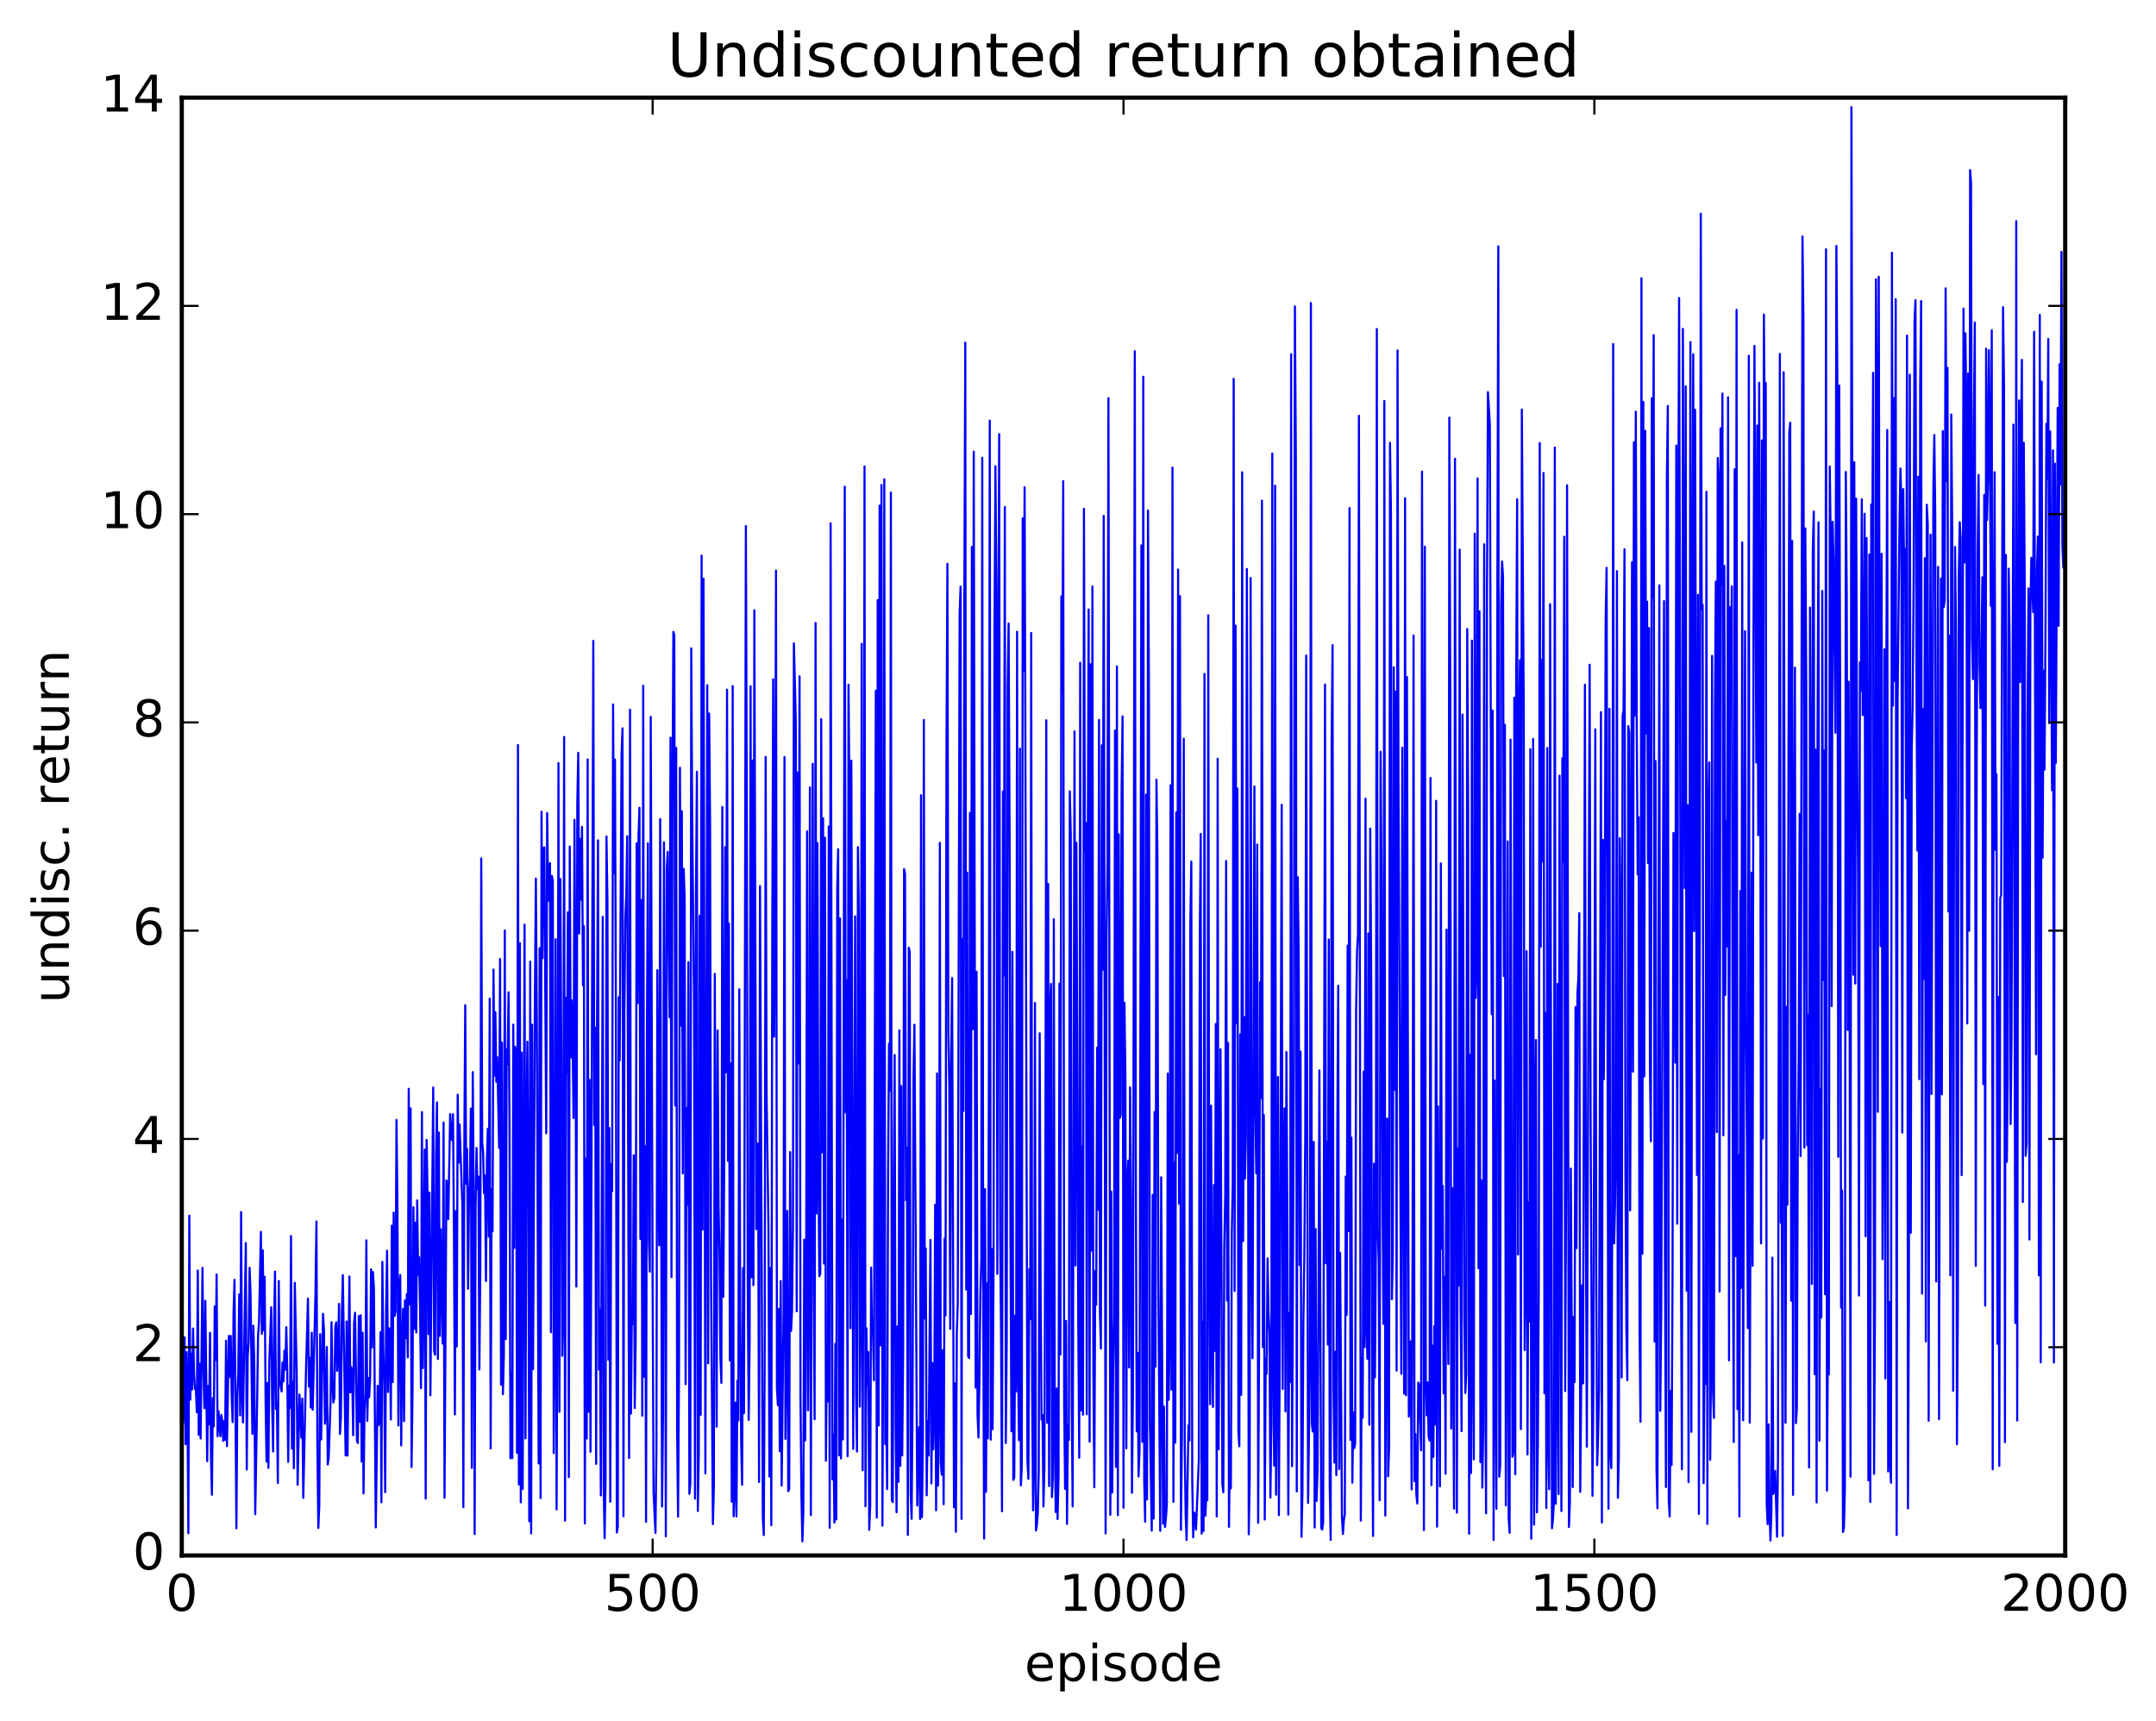 <?xml version="1.0" encoding="utf-8" standalone="no"?>
<!DOCTYPE svg PUBLIC "-//W3C//DTD SVG 1.1//EN"
  "http://www.w3.org/Graphics/SVG/1.1/DTD/svg11.dtd">
<!-- Created with matplotlib (http://matplotlib.org/) -->
<svg height="408pt" version="1.1" viewBox="0 0 511 408" width="511pt" xmlns="http://www.w3.org/2000/svg" xmlns:xlink="http://www.w3.org/1999/xlink">
 <defs>
  <style type="text/css">
*{stroke-linecap:butt;stroke-linejoin:round;stroke-miterlimit:100000;}
  </style>
 </defs>
 <g id="figure_1">
  <g id="patch_1">
   <path d="M 0 408.169 
L 511.954 408.169 
L 511.954 0 
L 0 0 
z
" style="fill:#ffffff;"/>
  </g>
  <g id="axes_1">
   <g id="patch_2">
    <path d="M 43.084 368.742 
L 489.484 368.742 
L 489.484 23.142 
L 43.084 23.142 
z
" style="fill:#ffffff;"/>
   </g>
   <g id="line2d_1">
    <path clip-path="url(#pbed25bbb43)" d="M 43.084 298.475 
L 43.307 337.864 
L 43.53 335.417 
L 43.753 317.052 
L 43.977 342.349 
L 44.2 320.562 
L 44.423 333.426 
L 44.646 363.478 
L 44.869 288.189 
L 45.093 331.803 
L 45.316 320.921 
L 45.539 329.4 
L 45.762 314.925 
L 45.985 325.459 
L 46.209 329.263 
L 46.432 329.419 
L 46.655 334.794 
L 46.878 301.198 
L 47.101 340.12 
L 47.325 323.285 
L 47.548 341.018 
L 47.994 300.561 
L 48.217 324.253 
L 48.441 333.827 
L 48.664 308.383 
L 49.11 346.396 
L 49.333 328.563 
L 49.557 337.651 
L 49.78 315.947 
L 50.003 345.433 
L 50.226 354.353 
L 50.449 331.44 
L 50.673 338.152 
L 50.896 309.708 
L 51.119 322.416 
L 51.342 302.123 
L 51.565 340.469 
L 51.789 334.532 
L 52.235 340.462 
L 52.458 335.42 
L 52.681 336.823 
L 52.905 341.579 
L 53.128 336.893 
L 53.351 341.345 
L 53.574 317.809 
L 53.797 342.825 
L 54.244 316.694 
L 54.467 326.412 
L 54.69 316.695 
L 54.913 330.867 
L 55.137 337.121 
L 55.36 310.912 
L 55.583 303.387 
L 56.029 362.304 
L 56.253 331.034 
L 56.476 325.384 
L 56.699 306.862 
L 56.922 335.514 
L 57.145 287.329 
L 57.369 329.136 
L 57.592 337.21 
L 58.261 294.678 
L 58.485 348.37 
L 58.708 321.421 
L 58.931 318.23 
L 59.154 300.551 
L 59.377 306.641 
L 59.824 339.901 
L 60.047 314.272 
L 60.27 323.481 
L 60.493 358.955 
L 60.94 332.588 
L 61.163 316.642 
L 61.386 313.359 
L 61.833 292.022 
L 62.056 316.207 
L 62.279 296.402 
L 62.502 315.371 
L 62.725 302.664 
L 62.949 332.23 
L 63.172 346.478 
L 63.395 327.802 
L 63.618 347.969 
L 63.841 322.631 
L 64.288 309.898 
L 64.511 333.018 
L 64.734 344.097 
L 64.957 314.53 
L 65.181 301.448 
L 65.404 333.998 
L 65.627 332.539 
L 65.85 351.575 
L 66.073 303.677 
L 66.297 327.388 
L 66.743 329.88 
L 66.966 323.005 
L 67.189 327.462 
L 67.413 320.172 
L 67.636 324.656 
L 67.859 314.613 
L 68.082 325.187 
L 68.305 346.549 
L 68.529 328.453 
L 68.752 333.822 
L 68.975 293.015 
L 69.198 343.441 
L 69.421 327.572 
L 69.645 348.09 
L 69.868 304.11 
L 70.314 324.954 
L 70.537 352.001 
L 70.984 330.615 
L 71.43 340.845 
L 71.653 331.56 
L 71.877 355.1 
L 72.546 323.95 
L 72.993 307.831 
L 73.216 328.715 
L 73.439 321.883 
L 73.662 333.675 
L 73.885 315.936 
L 74.109 334.195 
L 74.778 306.365 
L 75.001 289.556 
L 75.225 342.669 
L 75.448 362.218 
L 75.671 357.006 
L 75.894 316.276 
L 76.117 341.242 
L 76.564 311.455 
L 76.787 315.314 
L 77.01 337.517 
L 77.233 334.912 
L 77.457 319.319 
L 77.68 347.172 
L 77.903 345.669 
L 78.349 332.336 
L 78.573 313.432 
L 78.796 328.255 
L 79.019 332.467 
L 79.242 331.347 
L 79.465 314.56 
L 79.689 313.466 
L 79.912 324.978 
L 80.135 319.123 
L 80.358 309.108 
L 80.581 339.933 
L 80.805 335.688 
L 81.028 311.589 
L 81.251 302.278 
L 81.921 345.039 
L 82.144 313.272 
L 82.367 345.062 
L 82.813 302.602 
L 83.037 330.087 
L 83.26 324.05 
L 83.483 325.666 
L 83.706 340.245 
L 83.929 313.606 
L 84.153 311.208 
L 84.599 341.573 
L 84.822 342.088 
L 85.045 311.978 
L 85.269 337.06 
L 85.492 311.797 
L 85.715 346.458 
L 85.938 315.933 
L 86.161 354.05 
L 86.385 334.518 
L 86.608 330.329 
L 86.831 294.029 
L 87.054 336.845 
L 87.277 326.655 
L 87.501 331.214 
L 87.724 326.627 
L 87.947 300.917 
L 88.17 319.421 
L 88.393 301.551 
L 88.617 305.217 
L 89.063 362.09 
L 89.509 328.51 
L 89.733 337.84 
L 89.956 336.701 
L 90.179 315.806 
L 90.402 356.143 
L 90.625 299.134 
L 90.849 319.73 
L 91.072 328.294 
L 91.295 353.721 
L 91.518 310.259 
L 91.741 296.489 
L 91.965 329.978 
L 92.188 314.854 
L 92.411 315.883 
L 92.634 336.515 
L 92.857 290.576 
L 93.081 327.619 
L 93.304 287.466 
L 93.527 311.95 
L 93.75 310.892 
L 93.973 265.491 
L 94.197 285.711 
L 94.42 337.921 
L 94.643 305.497 
L 94.866 302.262 
L 95.089 342.646 
L 95.313 319.21 
L 95.536 310.295 
L 95.759 336.905 
L 95.982 308.294 
L 96.205 317.203 
L 96.429 306.754 
L 96.652 321.778 
L 96.875 258.118 
L 97.098 309.277 
L 97.321 262.754 
L 97.545 347.775 
L 97.768 330.597 
L 97.991 286.186 
L 98.214 315.035 
L 98.437 289.857 
L 98.661 315.885 
L 98.884 284.55 
L 99.107 302.2 
L 99.33 298.014 
L 99.553 309.753 
L 99.777 329.089 
L 100 263.624 
L 100.223 324.34 
L 100.669 272.513 
L 100.893 355.257 
L 101.116 270.215 
L 101.339 283.009 
L 101.562 316.253 
L 101.785 282.721 
L 102.009 330.776 
L 102.678 257.81 
L 102.901 320.26 
L 103.125 321.165 
L 103.348 274.215 
L 103.571 261.342 
L 103.794 322.16 
L 104.017 268.477 
L 104.241 316.692 
L 104.464 291.402 
L 104.91 318.51 
L 105.133 266.106 
L 105.357 355.067 
L 105.803 279.856 
L 106.026 281.113 
L 106.249 289.005 
L 106.696 264.107 
L 106.919 269.895 
L 107.142 270.284 
L 107.365 264.143 
L 107.589 291.723 
L 107.812 335.299 
L 108.035 287.105 
L 108.258 319.205 
L 108.481 259.526 
L 108.705 275.635 
L 108.928 266.56 
L 109.597 285.893 
L 109.821 357.285 
L 110.044 272.687 
L 110.267 238.293 
L 110.49 280.633 
L 110.713 272.389 
L 110.937 305.516 
L 111.16 285.072 
L 111.383 279.305 
L 111.606 262.778 
L 111.829 347.976 
L 112.053 254.152 
L 112.276 285.518 
L 112.499 363.659 
L 112.722 286.215 
L 112.945 272.143 
L 113.169 281.919 
L 113.392 278.919 
L 113.615 324.64 
L 113.838 300.933 
L 114.061 203.49 
L 114.285 270.794 
L 114.508 273.292 
L 114.731 282.832 
L 114.954 278.669 
L 115.177 303.679 
L 115.401 275.227 
L 115.624 267.569 
L 115.847 293.159 
L 116.07 236.744 
L 116.293 343.372 
L 116.517 281.931 
L 116.74 291.877 
L 116.963 229.856 
L 117.186 255.019 
L 117.409 239.952 
L 117.633 256.439 
L 117.856 250.624 
L 118.302 272.13 
L 118.525 227.339 
L 118.749 328.25 
L 118.972 247.169 
L 119.195 330.509 
L 119.418 321.195 
L 119.641 220.576 
L 119.865 317.421 
L 120.088 248.772 
L 120.311 252.249 
L 120.534 235.227 
L 120.757 266.056 
L 120.981 345.687 
L 121.204 325.367 
L 121.427 345.65 
L 121.65 242.891 
L 121.873 295.839 
L 122.097 248.134 
L 122.32 250.421 
L 122.543 344.39 
L 122.766 176.613 
L 122.989 351.903 
L 123.213 223.617 
L 123.436 356.142 
L 123.659 249.525 
L 123.882 352.969 
L 124.329 219.184 
L 124.552 340.984 
L 124.775 269.725 
L 124.998 246.958 
L 125.221 282.213 
L 125.445 360.631 
L 125.668 227.984 
L 125.891 363.506 
L 126.114 242.9 
L 126.337 324.562 
L 126.784 236.22 
L 127.007 208.265 
L 127.23 240.72 
L 127.677 346.934 
L 127.9 224.794 
L 128.123 355.136 
L 128.346 192.416 
L 128.569 227.167 
L 128.793 201.068 
L 129.016 200.882 
L 129.462 268.668 
L 129.685 192.745 
L 129.909 211.465 
L 130.132 213.563 
L 130.355 204.599 
L 130.578 315.825 
L 130.801 207.64 
L 131.025 208.901 
L 131.248 344.496 
L 131.471 314.184 
L 131.694 222.635 
L 131.917 357.83 
L 132.141 298.546 
L 132.364 180.906 
L 132.587 334.663 
L 132.81 208.367 
L 133.033 247.996 
L 133.257 321.392 
L 133.48 311.356 
L 133.703 174.707 
L 133.926 360.479 
L 134.149 236.538 
L 134.373 254.278 
L 134.596 216.278 
L 134.819 350.171 
L 135.042 200.685 
L 135.265 250.715 
L 135.489 237.117 
L 135.712 246.146 
L 135.935 265.028 
L 136.158 194.359 
L 136.381 235.334 
L 136.605 305.006 
L 136.828 190.644 
L 137.051 178.458 
L 137.274 221.293 
L 137.497 198.888 
L 137.721 213.297 
L 137.944 196.032 
L 138.167 233.58 
L 138.39 219.564 
L 138.613 361.147 
L 138.837 274.669 
L 139.06 340.991 
L 139.283 180.015 
L 139.506 334.66 
L 139.729 255.97 
L 139.953 344.153 
L 140.622 151.925 
L 140.845 266.678 
L 141.069 243.623 
L 141.292 347.027 
L 141.515 240.382 
L 141.738 199.209 
L 141.961 324.657 
L 142.185 310.47 
L 142.408 354.51 
L 142.854 217.329 
L 143.077 352.079 
L 143.301 364.651 
L 143.524 350.938 
L 143.747 198.286 
L 143.97 213.698 
L 144.193 322.358 
L 144.417 267.382 
L 144.64 356.007 
L 144.863 275.938 
L 145.086 282.366 
L 145.309 166.992 
L 145.533 207.016 
L 145.756 180.051 
L 145.979 241.451 
L 146.202 363.301 
L 146.425 361.88 
L 146.649 236.392 
L 146.872 251.383 
L 147.318 178.877 
L 147.541 172.658 
L 147.765 359.455 
L 147.988 239.654 
L 148.211 217.903 
L 148.434 212.433 
L 148.657 198.221 
L 149.104 345.637 
L 149.327 168.244 
L 149.55 335.074 
L 149.773 309.781 
L 149.997 313.941 
L 150.22 273.874 
L 150.443 333.791 
L 150.666 317.714 
L 150.889 199.928 
L 151.113 237.826 
L 151.336 198.042 
L 151.559 191.488 
L 151.782 293.68 
L 152.005 213.366 
L 152.229 335.624 
L 152.452 162.559 
L 152.675 326.405 
L 152.898 271.705 
L 153.121 360.776 
L 153.345 241.825 
L 153.568 199.902 
L 153.791 293.943 
L 154.014 301.454 
L 154.237 169.928 
L 154.684 305.922 
L 154.907 353.93 
L 155.353 363.397 
L 155.577 343.899 
L 155.8 230 
L 156.023 275.922 
L 156.246 295.221 
L 156.469 194.158 
L 156.916 357.14 
L 157.139 335.778 
L 157.362 199.696 
L 157.585 258.13 
L 157.809 364.213 
L 158.032 205.939 
L 158.255 201.957 
L 158.701 241.16 
L 158.925 174.871 
L 159.148 302.749 
L 159.371 192.67 
L 159.594 149.801 
L 159.817 150.614 
L 160.041 262.078 
L 160.264 177.27 
L 160.487 339.609 
L 160.71 359.546 
L 160.933 323.864 
L 161.157 182.02 
L 161.38 243.101 
L 161.603 192.299 
L 161.826 278.173 
L 162.049 205.989 
L 162.273 213.264 
L 162.496 328.134 
L 162.719 262.675 
L 162.942 285.61 
L 163.165 228.089 
L 163.389 354.132 
L 163.612 351.83 
L 163.835 153.701 
L 164.058 193.972 
L 164.505 238.288 
L 164.728 355.27 
L 164.951 212.869 
L 165.174 182.958 
L 165.397 358.197 
L 165.621 344.669 
L 165.844 217.073 
L 166.067 335.378 
L 166.29 131.717 
L 166.513 291.49 
L 166.737 137.201 
L 167.183 349.274 
L 167.629 162.429 
L 167.853 323.192 
L 168.076 169.148 
L 168.299 195.017 
L 168.522 302.243 
L 168.969 361.305 
L 169.192 352.579 
L 169.415 230.876 
L 169.861 338.21 
L 170.085 244.287 
L 170.308 285.867 
L 170.531 296.664 
L 170.754 321.987 
L 170.977 327.84 
L 171.201 191.319 
L 171.424 307.447 
L 171.647 276.614 
L 171.87 200.828 
L 172.093 254.18 
L 172.317 163.492 
L 172.54 275.19 
L 172.763 218.922 
L 172.986 322.516 
L 173.209 252.088 
L 173.433 355.993 
L 173.656 162.638 
L 173.879 359.451 
L 174.102 352.974 
L 174.325 332.505 
L 174.549 359.497 
L 174.772 327.289 
L 174.995 336.727 
L 175.218 234.515 
L 175.441 310.526 
L 175.665 342.025 
L 175.888 351.982 
L 176.111 300.627 
L 176.334 335.009 
L 176.781 124.702 
L 177.004 191.705 
L 177.227 304.625 
L 177.45 336.608 
L 177.673 317.921 
L 177.897 162.682 
L 178.12 302.794 
L 178.343 180.314 
L 178.566 304.672 
L 178.789 144.651 
L 179.236 291.396 
L 179.682 271.064 
L 179.905 351.312 
L 180.129 210.056 
L 180.798 359.776 
L 181.021 363.9 
L 181.245 320.41 
L 181.468 179.448 
L 181.691 259.171 
L 182.137 291.134 
L 182.361 350.014 
L 182.584 300.602 
L 182.807 361.568 
L 183.03 223.37 
L 183.253 161.041 
L 183.477 245.747 
L 183.7 212.613 
L 183.923 135.266 
L 184.146 329.086 
L 184.369 333.128 
L 184.593 310.285 
L 184.816 344.032 
L 185.039 303.684 
L 185.262 352.182 
L 185.709 311.353 
L 185.932 179.471 
L 186.155 341.098 
L 186.378 321.777 
L 186.601 287.064 
L 186.825 353.495 
L 187.048 353.024 
L 187.271 273.111 
L 187.494 315.51 
L 187.717 310.797 
L 187.941 290.683 
L 188.164 152.516 
L 188.61 170.74 
L 188.833 310.856 
L 189.057 183.126 
L 189.28 252.092 
L 189.503 160.323 
L 189.726 331.043 
L 189.949 354.646 
L 190.173 365.402 
L 190.396 358.681 
L 190.619 293.871 
L 190.842 341.456 
L 191.065 303.572 
L 191.289 197.082 
L 191.512 334.324 
L 191.735 300.94 
L 191.958 186.663 
L 192.181 359.162 
L 192.628 181.062 
L 192.851 305.266 
L 193.074 336.454 
L 193.297 147.676 
L 193.521 287.664 
L 193.744 199.857 
L 193.967 275.048 
L 194.19 302.546 
L 194.413 301.973 
L 194.637 170.464 
L 194.86 273.161 
L 195.083 193.959 
L 195.306 299.555 
L 195.529 198.584 
L 195.753 346.29 
L 195.976 319.912 
L 196.199 332.221 
L 196.422 195.92 
L 196.645 362.176 
L 196.869 124.066 
L 197.315 350.711 
L 197.538 340.127 
L 197.761 360.939 
L 197.985 318.559 
L 198.208 360.223 
L 198.431 210.798 
L 198.654 201.309 
L 198.877 345.008 
L 199.101 217.732 
L 199.324 345.754 
L 199.547 289.119 
L 199.77 341.221 
L 200.217 115.364 
L 200.44 263.718 
L 200.663 232.393 
L 200.886 345.224 
L 201.109 162.325 
L 201.333 189.086 
L 201.556 314.86 
L 201.779 180.327 
L 202.225 343.469 
L 202.672 217.225 
L 202.895 330.342 
L 203.118 344.112 
L 203.341 200.816 
L 203.565 216.126 
L 203.788 333.46 
L 204.011 309.249 
L 204.234 152.618 
L 204.457 348.536 
L 204.681 280.984 
L 204.904 110.569 
L 205.127 357.075 
L 205.35 314.884 
L 205.573 328.321 
L 205.797 320.515 
L 206.02 362.673 
L 206.243 356.952 
L 206.466 300.489 
L 206.689 315.371 
L 206.913 316.142 
L 207.136 327.211 
L 207.582 163.725 
L 207.805 359.765 
L 208.029 142.26 
L 208.252 337.923 
L 208.475 119.85 
L 208.698 318.912 
L 208.921 114.979 
L 209.145 361.684 
L 209.368 308.996 
L 209.591 113.613 
L 209.814 342.33 
L 210.037 333.797 
L 210.261 353.007 
L 210.484 278.06 
L 210.707 247.446 
L 210.93 258.549 
L 211.153 116.753 
L 211.377 355.664 
L 211.6 356.1 
L 211.823 279.344 
L 212.046 250.093 
L 212.269 338.254 
L 212.493 358.492 
L 212.716 314.433 
L 212.939 351.285 
L 213.162 244.268 
L 213.385 347.512 
L 213.609 257.458 
L 213.832 345.041 
L 214.055 320.287 
L 214.278 206.041 
L 214.501 207.194 
L 214.725 284.514 
L 214.948 272.117 
L 215.171 363.86 
L 215.394 224.649 
L 215.617 225.67 
L 215.841 353.972 
L 216.064 360.058 
L 216.287 332.889 
L 216.51 255.691 
L 216.733 242.916 
L 217.403 356.905 
L 217.626 343.05 
L 217.849 338.318 
L 218.073 360.107 
L 218.296 188.521 
L 218.519 359.664 
L 218.742 340.369 
L 218.965 170.661 
L 219.189 312.538 
L 219.412 295.939 
L 219.635 354.487 
L 219.858 336.937 
L 220.081 345.044 
L 220.528 293.946 
L 220.751 351.676 
L 220.974 323.121 
L 221.197 343.587 
L 221.421 336.248 
L 221.644 285.6 
L 221.867 358.035 
L 222.09 254.473 
L 222.313 352.199 
L 222.537 333.336 
L 222.76 199.802 
L 222.983 346.695 
L 223.206 349.586 
L 223.429 320.091 
L 223.653 356.592 
L 223.876 293.624 
L 224.099 311.859 
L 224.322 179.874 
L 224.545 133.66 
L 224.769 244.841 
L 224.992 257.251 
L 225.215 315.025 
L 225.438 250.718 
L 225.661 231.855 
L 226.108 357.332 
L 226.331 327.964 
L 226.554 363.125 
L 226.777 316.045 
L 227.001 308.997 
L 227.447 145.484 
L 227.67 139.072 
L 227.893 360.081 
L 228.117 222.665 
L 228.34 263.381 
L 228.563 140.696 
L 228.786 81.219 
L 229.009 305.68 
L 229.233 206.88 
L 229.456 321.566 
L 229.679 321.939 
L 229.902 192.671 
L 230.125 311.503 
L 230.349 129.649 
L 230.572 243.962 
L 230.795 107.062 
L 231.241 328.951 
L 231.465 230.348 
L 231.688 335.253 
L 231.911 340.779 
L 232.134 327.204 
L 232.357 306.739 
L 232.581 298.534 
L 232.804 108.526 
L 233.027 306.677 
L 233.25 364.737 
L 233.473 281.89 
L 233.697 353.66 
L 233.92 304.23 
L 234.143 340.978 
L 234.366 258.418 
L 234.589 99.703 
L 234.813 341.298 
L 235.036 296.107 
L 235.259 338.819 
L 235.482 299.978 
L 235.705 149.74 
L 235.929 110.513 
L 236.152 140.449 
L 236.375 301.982 
L 236.598 159.09 
L 236.821 102.909 
L 237.045 293.126 
L 237.268 316.637 
L 237.491 358.275 
L 237.714 187.633 
L 237.937 231.257 
L 238.161 120.167 
L 238.384 342.082 
L 238.607 317.789 
L 238.83 162.87 
L 239.053 147.818 
L 239.277 195.201 
L 239.5 294.525 
L 239.723 339.306 
L 239.946 225.66 
L 240.169 350.826 
L 240.393 350.284 
L 240.616 311.878 
L 240.839 329.894 
L 241.062 149.743 
L 241.285 321.571 
L 241.509 341.436 
L 241.732 177.464 
L 241.955 352.129 
L 242.178 347.723 
L 242.401 122.885 
L 242.625 159.008 
L 242.848 115.488 
L 243.517 346.132 
L 243.741 350.579 
L 243.964 300.863 
L 244.187 312.734 
L 244.41 150.047 
L 244.633 329.612 
L 244.857 358.028 
L 245.08 347.009 
L 245.303 237.761 
L 245.526 362.845 
L 245.749 361.628 
L 245.973 358.676 
L 246.196 348.789 
L 246.419 244.963 
L 246.642 306.275 
L 246.865 336.526 
L 247.089 335.439 
L 247.312 357.146 
L 247.535 347.777 
L 247.758 280.321 
L 247.981 170.734 
L 248.205 337.28 
L 248.428 209.531 
L 248.651 352.285 
L 248.874 238.746 
L 249.097 233.247 
L 249.321 354.901 
L 249.544 350.147 
L 249.767 217.903 
L 249.99 337.873 
L 250.213 358.461 
L 250.437 329.159 
L 250.66 360.113 
L 250.883 350.022 
L 251.106 233.158 
L 251.329 321.136 
L 251.553 141.362 
L 251.776 163.958 
L 251.999 114.051 
L 252.222 332.859 
L 252.445 352.958 
L 252.669 313.129 
L 252.892 361.26 
L 253.115 337.861 
L 253.338 341.344 
L 253.561 187.592 
L 253.785 197.836 
L 254.008 331.572 
L 254.231 357.129 
L 254.677 173.391 
L 254.901 299.977 
L 255.124 199.776 
L 255.57 314.797 
L 255.793 345.573 
L 256.017 157.102 
L 256.24 334.35 
L 256.463 271.748 
L 256.686 335.362 
L 256.909 120.607 
L 257.133 201.874 
L 257.356 195.062 
L 257.579 335.261 
L 257.802 205.837 
L 258.025 144.488 
L 258.249 341.745 
L 258.472 157.486 
L 258.695 296.46 
L 258.918 139.038 
L 259.141 325.248 
L 259.365 352.558 
L 259.588 301.286 
L 259.811 309.303 
L 260.034 248.345 
L 260.257 286.814 
L 260.481 170.672 
L 260.704 311.524 
L 260.927 319.683 
L 261.15 176.689 
L 261.373 229.899 
L 261.597 122.284 
L 262.043 363.508 
L 262.266 222.176 
L 262.489 204.287 
L 262.713 94.382 
L 263.159 359.107 
L 263.382 282.478 
L 263.605 353.827 
L 263.829 325.614 
L 264.052 312.022 
L 264.275 173.171 
L 264.498 347.746 
L 264.721 157.958 
L 264.945 359.171 
L 265.168 197.809 
L 265.391 265.048 
L 265.614 264.291 
L 265.837 187.03 
L 266.061 169.833 
L 266.284 357.427 
L 266.507 237.724 
L 266.73 255.065 
L 266.953 343.353 
L 267.177 280.265 
L 267.4 275.118 
L 267.623 324.195 
L 267.846 257.763 
L 268.069 284.679 
L 268.293 353.895 
L 268.516 330.558 
L 268.962 83.256 
L 269.185 270.189 
L 269.409 339.326 
L 269.632 320.682 
L 269.855 350.011 
L 270.078 343.83 
L 270.525 129.293 
L 270.748 341.79 
L 270.971 89.298 
L 271.194 350.855 
L 271.417 360.735 
L 271.641 188.373 
L 271.864 355.463 
L 272.087 121.022 
L 272.31 162.555 
L 272.533 336.67 
L 272.98 362.857 
L 273.203 283.255 
L 273.426 359.993 
L 273.649 263.591 
L 273.873 323.978 
L 274.096 184.829 
L 274.319 202.915 
L 274.542 304.245 
L 274.989 362.911 
L 275.212 279.096 
L 275.658 361.196 
L 275.881 333.459 
L 276.105 361.987 
L 276.328 360.026 
L 276.551 356.85 
L 276.774 254.476 
L 276.997 331.842 
L 277.221 317.35 
L 277.444 186.159 
L 277.667 329.45 
L 277.89 110.845 
L 278.113 356.038 
L 278.337 275.548 
L 278.56 342.016 
L 278.783 192.592 
L 279.006 273.321 
L 279.229 135.029 
L 279.453 285.336 
L 279.676 141.324 
L 279.899 362.67 
L 280.122 341.009 
L 280.345 293.146 
L 280.569 175.121 
L 280.792 342.265 
L 281.015 358.921 
L 281.238 365.06 
L 281.685 337.862 
L 281.908 341.498 
L 282.131 218.484 
L 282.354 204.235 
L 282.577 351.008 
L 282.801 364.434 
L 283.024 358.567 
L 283.247 359.088 
L 283.47 362.589 
L 284.14 346.094 
L 284.363 221.929 
L 284.586 197.687 
L 284.809 363.568 
L 285.033 313.379 
L 285.256 362.933 
L 285.479 159.759 
L 285.702 359.312 
L 285.925 353.601 
L 286.149 355.648 
L 286.372 145.866 
L 286.595 292.931 
L 286.818 332.876 
L 287.041 262.107 
L 287.265 318.803 
L 287.488 333.53 
L 287.711 280.933 
L 287.934 320.228 
L 288.157 242.752 
L 288.381 359.473 
L 288.604 179.866 
L 288.827 343.575 
L 289.273 248.739 
L 289.72 351.811 
L 289.943 353.776 
L 290.166 295.543 
L 290.389 283.567 
L 290.613 204.103 
L 290.836 308.331 
L 291.059 247.219 
L 291.282 361.954 
L 291.505 341.757 
L 291.729 352.843 
L 291.952 292.835 
L 292.175 280.394 
L 292.398 89.801 
L 292.621 306.041 
L 292.845 148.3 
L 293.068 242.596 
L 293.291 186.932 
L 293.514 339.404 
L 293.737 342.853 
L 293.961 245.212 
L 294.184 330.675 
L 294.407 111.956 
L 294.63 294.189 
L 294.853 241.081 
L 295.077 279.386 
L 295.3 269.153 
L 295.523 134.873 
L 295.746 217.511 
L 295.969 363.713 
L 296.193 350.431 
L 296.416 137.039 
L 296.639 293.457 
L 296.862 321.981 
L 297.309 186.438 
L 297.532 262.535 
L 297.755 278.127 
L 297.978 200.203 
L 298.201 361.013 
L 298.425 316.916 
L 298.648 232.832 
L 298.871 260.311 
L 299.094 118.666 
L 299.317 319.32 
L 299.541 264.298 
L 299.764 360.218 
L 299.987 321.998 
L 300.21 325.653 
L 300.433 298.32 
L 300.657 311.04 
L 300.88 315.875 
L 301.103 355.01 
L 301.326 337.499 
L 301.549 107.499 
L 301.773 322.701 
L 301.996 347.434 
L 302.219 115.139 
L 302.442 354.341 
L 302.665 329.149 
L 302.889 255.323 
L 303.112 359.178 
L 303.335 316.155 
L 303.781 190.762 
L 304.005 329.273 
L 304.228 282.392 
L 304.451 262.768 
L 304.674 334.582 
L 304.897 249.39 
L 305.121 289.076 
L 305.344 359.057 
L 305.567 311.242 
L 305.79 327.648 
L 306.013 83.95 
L 306.237 347.587 
L 306.683 251.023 
L 306.906 72.623 
L 307.129 107.608 
L 307.353 353.563 
L 307.576 207.967 
L 307.799 225.845 
L 308.022 299.896 
L 308.245 249.3 
L 308.469 364.324 
L 308.692 353.785 
L 308.915 313.719 
L 309.138 298.353 
L 309.361 268.686 
L 309.585 155.401 
L 310.031 356.27 
L 310.477 322.186 
L 310.701 71.821 
L 310.924 337.438 
L 311.147 339.372 
L 311.37 270.703 
L 311.593 362.12 
L 311.817 291.366 
L 312.04 355.801 
L 312.263 349.187 
L 312.486 312.804 
L 312.709 253.751 
L 313.156 362.25 
L 313.379 362.599 
L 313.602 360.988 
L 314.049 162.264 
L 314.272 299.472 
L 314.495 270.674 
L 314.718 318.733 
L 314.941 222.731 
L 315.165 352.239 
L 315.388 365.051 
L 315.611 176.528 
L 315.834 152.933 
L 316.057 328.861 
L 316.281 346.717 
L 316.504 320.434 
L 316.727 349.681 
L 316.95 269.517 
L 317.173 233.668 
L 317.397 348.248 
L 317.62 297.03 
L 318.066 359.625 
L 318.289 363.648 
L 318.513 360.364 
L 318.736 358.902 
L 318.959 278.914 
L 319.182 311.701 
L 319.405 224.164 
L 319.629 291.841 
L 319.852 120.427 
L 320.075 341.339 
L 320.298 269.691 
L 320.521 351.492 
L 320.745 334.813 
L 320.968 343.316 
L 321.191 342.252 
L 321.414 239.539 
L 321.637 225.596 
L 321.861 221.346 
L 322.084 98.568 
L 322.53 360.487 
L 322.753 321.999 
L 322.977 336.076 
L 323.2 254.033 
L 323.423 319.37 
L 323.646 189.329 
L 323.869 313.443 
L 324.093 322.105 
L 324.316 221.286 
L 324.539 337.734 
L 324.762 196.429 
L 324.985 228.954 
L 325.209 330.652 
L 325.432 364.128 
L 325.655 275.862 
L 325.878 326.508 
L 326.101 295.96 
L 326.325 77.996 
L 326.548 290.996 
L 326.771 299.093 
L 326.994 355.65 
L 327.217 178.215 
L 327.441 207.191 
L 327.664 280.828 
L 327.887 313.839 
L 328.11 95.053 
L 328.333 359.275 
L 328.78 265.162 
L 329.003 349.967 
L 329.226 343.178 
L 329.449 104.976 
L 329.673 121.206 
L 329.896 308.009 
L 330.119 297.141 
L 330.342 158.195 
L 330.565 258.373 
L 330.789 163.953 
L 331.012 324.923 
L 331.235 83.081 
L 331.458 185.094 
L 332.128 325.693 
L 332.351 177.243 
L 332.797 330.373 
L 333.021 118.1 
L 333.244 330.768 
L 333.467 160.507 
L 333.913 335.83 
L 334.137 332.324 
L 334.36 317.955 
L 334.583 353.073 
L 334.806 292.652 
L 335.029 150.646 
L 335.253 351.152 
L 335.476 339.951 
L 335.699 354.33 
L 335.922 356.424 
L 336.145 327.749 
L 336.369 328.169 
L 336.815 343.811 
L 337.038 111.804 
L 337.261 212.085 
L 337.485 362.726 
L 337.708 129.593 
L 337.931 326.55 
L 338.154 335.513 
L 338.377 327.73 
L 338.601 340.537 
L 338.824 341.499 
L 339.047 184.44 
L 339.27 352.071 
L 339.493 318.997 
L 339.717 345.363 
L 339.94 314.336 
L 340.163 337.695 
L 340.386 189.852 
L 340.609 361.907 
L 340.833 262.3 
L 341.279 352.357 
L 341.502 204.677 
L 341.725 296.025 
L 341.949 281.108 
L 342.172 330.322 
L 342.395 302.737 
L 342.618 349.389 
L 342.841 220.388 
L 343.065 303.197 
L 343.288 323.348 
L 343.511 98.992 
L 343.734 164.305 
L 343.957 338.636 
L 344.181 281.617 
L 344.627 357.636 
L 344.85 108.747 
L 345.297 358.593 
L 345.52 272.211 
L 345.743 304.753 
L 345.966 130.291 
L 346.189 309.965 
L 346.413 339.273 
L 346.636 169.398 
L 347.082 312.605 
L 347.305 330.231 
L 347.529 325.605 
L 347.752 149.109 
L 347.975 192.118 
L 348.198 363.585 
L 348.421 250.012 
L 348.645 349.206 
L 348.868 151.863 
L 349.091 325.242 
L 349.314 345.954 
L 349.537 126.493 
L 349.761 236.552 
L 349.984 225.827 
L 350.207 113.411 
L 350.43 300.656 
L 350.653 144.928 
L 350.877 346.607 
L 351.1 279.782 
L 351.323 352.659 
L 351.546 338.724 
L 351.769 129.027 
L 351.993 319.513 
L 352.216 358.748 
L 352.439 139.385 
L 352.662 92.959 
L 353.109 100.507 
L 353.555 240.411 
L 353.778 168.435 
L 354.001 365.068 
L 354.225 256.154 
L 354.448 323.81 
L 354.671 357.675 
L 354.894 140.292 
L 355.117 58.388 
L 355.341 350.071 
L 355.564 347.491 
L 355.787 143.431 
L 356.01 133.114 
L 356.233 136.552 
L 356.457 231.387 
L 356.68 171.81 
L 356.903 356.875 
L 357.126 314.885 
L 357.349 199.47 
L 357.573 359.867 
L 357.796 363.361 
L 358.019 175.327 
L 358.465 345.354 
L 358.689 343.977 
L 358.912 165.407 
L 359.135 349.461 
L 359.358 162.1 
L 359.581 118.355 
L 359.805 297.392 
L 360.028 172.354 
L 360.251 156.493 
L 360.474 338.784 
L 360.697 97.085 
L 361.144 167.085 
L 361.367 320.05 
L 361.59 301.381 
L 361.813 225.497 
L 362.037 344.801 
L 362.26 285.063 
L 362.483 313.333 
L 362.706 177.624 
L 362.929 364.785 
L 363.153 326.612 
L 363.376 175.167 
L 363.599 361.444 
L 363.822 265.778 
L 364.045 246.551 
L 364.269 358.536 
L 364.492 342.026 
L 364.715 304.834 
L 364.938 105.017 
L 365.161 224.438 
L 365.385 156.455 
L 365.608 204.217 
L 365.831 112.116 
L 366.054 330.302 
L 366.277 240.126 
L 366.501 357.492 
L 366.724 177.328 
L 366.947 341.611 
L 367.17 353.02 
L 367.393 143.235 
L 367.84 362.297 
L 368.063 360.301 
L 368.286 356.23 
L 368.509 106.083 
L 368.733 356.493 
L 368.956 324.847 
L 369.179 233.238 
L 369.402 354.164 
L 369.625 183.881 
L 370.072 358.213 
L 370.295 179.758 
L 370.518 204.333 
L 370.741 127.243 
L 370.965 329.768 
L 371.188 282.11 
L 371.411 115.044 
L 371.857 361.996 
L 372.081 356.307 
L 372.304 277.038 
L 372.75 352.531 
L 372.973 312.143 
L 373.197 327.619 
L 373.42 238.749 
L 373.643 295.882 
L 373.866 235.742 
L 374.089 231.982 
L 374.313 216.471 
L 374.536 353.654 
L 374.982 304.676 
L 375.205 327.96 
L 375.652 162.314 
L 375.875 287.109 
L 376.098 342.959 
L 376.768 157.584 
L 376.991 264.256 
L 377.437 354.595 
L 377.661 326.608 
L 378.107 172.895 
L 378.33 301.402 
L 378.553 347.341 
L 378.777 340.282 
L 379 329.326 
L 379.446 168.817 
L 379.669 360.937 
L 379.893 199.11 
L 380.116 255.833 
L 380.339 224.444 
L 380.562 147.083 
L 380.785 134.612 
L 381.232 357.661 
L 381.455 168.011 
L 381.678 344.188 
L 381.901 348.033 
L 382.125 286.888 
L 382.348 81.549 
L 382.571 294.769 
L 382.794 285.289 
L 383.017 270.567 
L 383.241 135.383 
L 383.464 355.063 
L 383.687 345.155 
L 383.91 198.719 
L 384.133 219.541 
L 384.357 326.538 
L 384.58 169.715 
L 384.803 168.438 
L 385.026 130.209 
L 385.249 277.463 
L 385.473 314.768 
L 385.696 327.208 
L 385.919 172.135 
L 386.142 173.687 
L 386.365 286.925 
L 386.589 226.07 
L 386.812 133.273 
L 387.035 254.054 
L 387.258 104.846 
L 387.481 169.665 
L 387.705 97.591 
L 387.928 171.925 
L 388.151 207.257 
L 388.374 193.732 
L 388.597 315.333 
L 388.821 337.05 
L 389.044 65.957 
L 389.267 297.211 
L 389.49 95.268 
L 389.713 255.162 
L 389.937 102.106 
L 390.16 173.884 
L 390.383 142.617 
L 390.606 204.625 
L 390.829 148.881 
L 391.053 252.894 
L 391.276 270.547 
L 391.499 94.407 
L 391.722 141.518 
L 391.945 79.436 
L 392.169 318.044 
L 392.392 180.427 
L 392.615 348.282 
L 392.838 357.562 
L 393.285 138.785 
L 393.508 334.445 
L 393.731 311.305 
L 394.401 142.497 
L 394.624 297.845 
L 394.847 352.521 
L 395.07 113.535 
L 395.293 96.23 
L 395.517 355.604 
L 395.74 359.518 
L 395.963 329.717 
L 396.186 347.289 
L 396.409 303.663 
L 396.633 197.449 
L 397.079 251.908 
L 397.302 105.634 
L 397.525 290.086 
L 397.749 128.384 
L 397.972 70.65 
L 398.195 153.095 
L 398.418 300.418 
L 398.641 348.293 
L 398.865 77.96 
L 399.311 210.497 
L 399.534 91.574 
L 399.757 305.983 
L 399.981 190.876 
L 400.204 351.351 
L 400.65 81.078 
L 400.873 339.437 
L 401.097 145.641 
L 401.32 83.987 
L 401.543 220.727 
L 401.766 97.142 
L 402.213 278.534 
L 402.436 141.001 
L 402.659 358.882 
L 403.105 50.659 
L 403.329 144.551 
L 403.552 143.411 
L 403.775 351.606 
L 403.998 322.658 
L 404.221 328.096 
L 404.445 116.597 
L 404.668 361.265 
L 404.891 195.286 
L 405.114 180.748 
L 405.337 346.052 
L 405.561 320.248 
L 405.784 155.476 
L 406.007 329.889 
L 406.23 336.127 
L 406.453 167.155 
L 406.677 137.879 
L 406.9 268.371 
L 407.123 108.572 
L 407.346 113.812 
L 407.569 306.165 
L 407.793 101.538 
L 408.016 138.634 
L 408.239 93.275 
L 408.462 269.135 
L 408.685 134.154 
L 408.909 235.851 
L 409.132 194.608 
L 409.355 224.373 
L 409.578 94.177 
L 409.801 322.501 
L 410.025 143.926 
L 410.248 165.54 
L 410.471 139.037 
L 410.694 281.173 
L 410.917 341.844 
L 411.141 111.249 
L 411.364 297.795 
L 411.587 73.436 
L 411.81 334.059 
L 412.033 273.835 
L 412.257 359.504 
L 412.48 211.196 
L 412.703 305.323 
L 412.926 128.578 
L 413.149 336.696 
L 413.596 149.637 
L 413.819 241.545 
L 414.042 269.836 
L 414.265 314.833 
L 414.489 84.326 
L 414.712 337.256 
L 415.158 206.886 
L 415.381 300.049 
L 415.605 149.595 
L 415.828 81.997 
L 416.274 180.757 
L 416.497 100.878 
L 416.721 197.977 
L 416.944 90.745 
L 417.167 151.965 
L 417.39 294.76 
L 417.613 104.391 
L 417.837 269.911 
L 418.06 74.56 
L 418.283 102.788 
L 418.506 90.802 
L 418.729 356.339 
L 418.953 361.326 
L 419.176 337.653 
L 419.399 358.313 
L 419.622 365.19 
L 419.845 358.326 
L 420.069 298.14 
L 420.292 354.162 
L 420.515 352.979 
L 420.738 348.725 
L 421.185 364.298 
L 421.408 345.816 
L 421.854 83.887 
L 422.077 289.855 
L 422.301 280.523 
L 422.524 364.082 
L 422.747 88.238 
L 423.193 337.266 
L 423.417 238.673 
L 423.64 285.596 
L 424.086 102.511 
L 424.309 100.207 
L 424.533 308.345 
L 424.756 128.234 
L 424.979 354.377 
L 425.202 207.654 
L 425.425 158.276 
L 425.649 337.373 
L 425.872 334.142 
L 426.095 273.007 
L 426.318 251.103 
L 426.541 192.951 
L 426.765 274.052 
L 427.211 56.054 
L 427.434 75.713 
L 427.657 272.042 
L 427.881 125.266 
L 428.104 161.225 
L 428.327 271.502 
L 428.55 240.642 
L 428.773 347.888 
L 428.997 144.037 
L 429.22 195.723 
L 429.443 304.378 
L 429.666 130.04 
L 429.889 121.26 
L 430.113 325.776 
L 430.336 177.718 
L 430.559 356.179 
L 430.782 173.789 
L 431.005 123.826 
L 431.229 341.527 
L 431.452 258.246 
L 431.675 312.328 
L 431.898 140.088 
L 432.121 232.301 
L 432.345 177.882 
L 432.568 306.833 
L 432.791 59.079 
L 433.014 353.366 
L 433.237 318.355 
L 433.461 325.823 
L 433.684 110.595 
L 433.907 129.472 
L 434.13 238.502 
L 434.353 123.696 
L 434.577 132.552 
L 435.023 173.708 
L 435.246 58.308 
L 435.469 89.242 
L 435.693 274.241 
L 435.916 91.401 
L 436.139 163.232 
L 436.362 309.966 
L 436.585 282.221 
L 436.809 363.164 
L 437.032 362.228 
L 437.255 353.024 
L 437.478 111.891 
L 437.701 140.955 
L 437.925 244.164 
L 438.148 161.618 
L 438.371 228.651 
L 438.594 350.061 
L 438.817 25.383 
L 439.264 231.074 
L 439.487 109.589 
L 439.71 233.142 
L 439.933 118.191 
L 440.157 178.115 
L 440.38 207.038 
L 440.603 307.123 
L 440.826 157.016 
L 441.049 163.741 
L 441.273 118.349 
L 441.496 169.514 
L 441.719 166.751 
L 441.942 121.797 
L 442.165 293.056 
L 442.389 127.544 
L 442.612 189.998 
L 442.835 350.93 
L 443.058 131.438 
L 443.281 356.049 
L 443.505 119.599 
L 443.728 135.539 
L 443.951 88.371 
L 444.174 349.399 
L 444.397 309.718 
L 444.621 66.192 
L 444.844 95.581 
L 445.067 263.576 
L 445.29 65.597 
L 445.513 172.717 
L 445.737 224.287 
L 445.96 131.286 
L 446.183 298.48 
L 446.406 256.436 
L 446.629 153.91 
L 446.853 326.778 
L 447.076 163.49 
L 447.299 101.942 
L 447.522 348.821 
L 447.745 308.635 
L 447.969 345.995 
L 448.192 351.498 
L 448.415 59.909 
L 448.638 167.273 
L 448.861 94.396 
L 449.085 161.414 
L 449.308 70.918 
L 449.531 363.885 
L 449.754 165.712 
L 450.201 124.438 
L 450.424 111.059 
L 450.647 118.761 
L 450.87 268.487 
L 451.093 115.957 
L 451.317 137.825 
L 451.54 130.186 
L 451.763 189.238 
L 451.986 79.555 
L 452.209 357.59 
L 452.433 307.215 
L 452.656 88.821 
L 452.879 292.235 
L 453.102 177.582 
L 453.325 167.488 
L 453.549 138.958 
L 453.772 76.041 
L 453.995 71.162 
L 454.218 158.266 
L 454.441 201.639 
L 454.665 113.004 
L 454.888 255.833 
L 455.111 91.653 
L 455.334 71.371 
L 455.557 306.653 
L 455.781 168.103 
L 456.004 232.078 
L 456.227 132.345 
L 456.45 317.995 
L 456.673 119.651 
L 456.897 124.188 
L 457.12 336.808 
L 457.343 189.972 
L 457.566 126.755 
L 457.789 259.336 
L 458.236 115.115 
L 458.459 103.116 
L 458.682 122.831 
L 458.905 303.799 
L 459.352 134.399 
L 459.575 336.424 
L 460.021 137.166 
L 460.245 259.409 
L 460.468 102.187 
L 460.691 143.897 
L 460.914 142.193 
L 461.137 68.351 
L 461.361 114.024 
L 461.584 87.191 
L 461.807 216.09 
L 462.03 150.711 
L 462.253 302.34 
L 462.477 98.265 
L 462.7 125.426 
L 462.923 329.687 
L 463.146 180.469 
L 463.369 129.657 
L 463.593 149.867 
L 463.816 342.374 
L 464.039 308.834 
L 464.262 136.419 
L 464.485 123.786 
L 464.709 127.934 
L 464.932 278.595 
L 465.378 73.154 
L 465.601 133.334 
L 465.825 79.008 
L 466.048 96.641 
L 466.271 242.625 
L 466.494 88.531 
L 466.717 220.637 
L 466.941 40.336 
L 467.164 43.254 
L 467.387 151.044 
L 467.61 161.003 
L 467.833 100.275 
L 468.057 76.484 
L 468.28 300.101 
L 468.503 180.132 
L 468.726 131.318 
L 468.949 112.571 
L 469.173 156.858 
L 469.396 167.871 
L 469.619 159.469 
L 469.842 136.844 
L 470.065 256.987 
L 470.289 117.309 
L 470.512 309.533 
L 470.735 82.663 
L 470.958 123.307 
L 471.181 112.854 
L 471.405 83.009 
L 471.628 105.235 
L 471.851 143.624 
L 472.074 78.314 
L 472.297 348.313 
L 472.521 156.585 
L 472.744 111.936 
L 472.967 201.49 
L 473.19 183.59 
L 473.413 318.571 
L 473.637 236.374 
L 473.86 347.493 
L 474.083 212.929 
L 474.306 212.22 
L 474.753 72.821 
L 474.976 91.436 
L 475.199 341.861 
L 475.422 131.55 
L 475.645 275.42 
L 475.869 254.922 
L 476.092 134.812 
L 476.315 153.37 
L 476.538 266.479 
L 476.761 246.111 
L 477.208 100.667 
L 477.654 313.623 
L 477.877 52.415 
L 478.101 336.75 
L 478.324 171.125 
L 478.547 94.927 
L 478.77 161.669 
L 478.993 103.634 
L 479.217 85.306 
L 479.44 284.95 
L 479.663 104.961 
L 479.886 139.342 
L 480.109 273.986 
L 480.333 271.029 
L 480.556 169.91 
L 480.779 139.494 
L 481.002 293.84 
L 481.225 145.318 
L 481.449 132.243 
L 481.895 145.096 
L 482.118 78.637 
L 482.565 249.932 
L 482.788 135.205 
L 483.011 127.195 
L 483.234 302.34 
L 483.457 74.643 
L 483.681 322.96 
L 483.904 90.445 
L 484.127 203.315 
L 484.35 158.971 
L 484.573 182.414 
L 484.797 151.514 
L 485.02 100.463 
L 485.243 113.55 
L 485.466 80.344 
L 485.689 171.425 
L 485.913 102.264 
L 486.359 187.319 
L 486.582 106.751 
L 486.805 322.999 
L 487.029 109.899 
L 487.252 180.854 
L 487.698 96.693 
L 487.921 148.372 
L 488.145 86.361 
L 488.368 114.858 
L 488.591 59.701 
L 488.814 129.471 
L 489.037 134.543 
L 489.261 121.66 
L 489.261 121.66 
" style="fill:none;stroke:#0000ff;stroke-linecap:square;stroke-width:0.5;"/>
   </g>
   <g id="patch_3">
    <path d="M 43.084 368.742 
L 43.084 23.142 
" style="fill:none;stroke:#000000;stroke-linecap:square;stroke-linejoin:miter;"/>
   </g>
   <g id="patch_4">
    <path d="M 489.484 368.742 
L 489.484 23.142 
" style="fill:none;stroke:#000000;stroke-linecap:square;stroke-linejoin:miter;"/>
   </g>
   <g id="patch_5">
    <path d="M 43.084 368.742 
L 489.484 368.742 
" style="fill:none;stroke:#000000;stroke-linecap:square;stroke-linejoin:miter;"/>
   </g>
   <g id="patch_6">
    <path d="M 43.084 23.142 
L 489.484 23.142 
" style="fill:none;stroke:#000000;stroke-linecap:square;stroke-linejoin:miter;"/>
   </g>
   <g id="matplotlib.axis_1">
    <g id="xtick_1">
     <g id="line2d_2">
      <defs>
       <path d="M 0 0 
L 0 -4 
" id="mbaab8750d5" style="stroke:#000000;stroke-width:0.5;"/>
      </defs>
      <g>
       <use style="stroke:#000000;stroke-width:0.5;" x="43.084" xlink:href="#mbaab8750d5" y="368.742"/>
      </g>
     </g>
     <g id="line2d_3">
      <defs>
       <path d="M 0 0 
L 0 4 
" id="m1b75a4c6bb" style="stroke:#000000;stroke-width:0.5;"/>
      </defs>
      <g>
       <use style="stroke:#000000;stroke-width:0.5;" x="43.084" xlink:href="#m1b75a4c6bb" y="23.142"/>
      </g>
     </g>
     <g id="text_1">
      <!-- 0 -->
      <defs>
       <path d="M 31.781 66.406 
Q 24.172 66.406 20.328 58.906 
Q 16.5 51.422 16.5 36.375 
Q 16.5 21.391 20.328 13.891 
Q 24.172 6.391 31.781 6.391 
Q 39.453 6.391 43.281 13.891 
Q 47.125 21.391 47.125 36.375 
Q 47.125 51.422 43.281 58.906 
Q 39.453 66.406 31.781 66.406 
M 31.781 74.219 
Q 44.047 74.219 50.516 64.516 
Q 56.984 54.828 56.984 36.375 
Q 56.984 17.969 50.516 8.266 
Q 44.047 -1.422 31.781 -1.422 
Q 19.531 -1.422 13.062 8.266 
Q 6.594 17.969 6.594 36.375 
Q 6.594 54.828 13.062 64.516 
Q 19.531 74.219 31.781 74.219 
" id="BitstreamVeraSans-Roman-30"/>
      </defs>
      <g transform="translate(39.266 381.86)scale(0.12 -0.12)">
       <use xlink:href="#BitstreamVeraSans-Roman-30"/>
      </g>
     </g>
    </g>
    <g id="xtick_2">
     <g id="line2d_4">
      <g>
       <use style="stroke:#000000;stroke-width:0.5;" x="154.684" xlink:href="#mbaab8750d5" y="368.742"/>
      </g>
     </g>
     <g id="line2d_5">
      <g>
       <use style="stroke:#000000;stroke-width:0.5;" x="154.684" xlink:href="#m1b75a4c6bb" y="23.142"/>
      </g>
     </g>
     <g id="text_2">
      <!-- 500 -->
      <defs>
       <path d="M 10.797 72.906 
L 49.516 72.906 
L 49.516 64.594 
L 19.828 64.594 
L 19.828 46.734 
Q 21.969 47.469 24.109 47.828 
Q 26.266 48.188 28.422 48.188 
Q 40.625 48.188 47.75 41.5 
Q 54.891 34.812 54.891 23.391 
Q 54.891 11.625 47.562 5.094 
Q 40.234 -1.422 26.906 -1.422 
Q 22.312 -1.422 17.547 -0.641 
Q 12.797 0.141 7.719 1.703 
L 7.719 11.625 
Q 12.109 9.234 16.797 8.062 
Q 21.484 6.891 26.703 6.891 
Q 35.156 6.891 40.078 11.328 
Q 45.016 15.766 45.016 23.391 
Q 45.016 31 40.078 35.438 
Q 35.156 39.891 26.703 39.891 
Q 22.75 39.891 18.812 39.016 
Q 14.891 38.141 10.797 36.281 
z
" id="BitstreamVeraSans-Roman-35"/>
      </defs>
      <g transform="translate(143.231 381.86)scale(0.12 -0.12)">
       <use xlink:href="#BitstreamVeraSans-Roman-35"/>
       <use x="63.623" xlink:href="#BitstreamVeraSans-Roman-30"/>
       <use x="127.246" xlink:href="#BitstreamVeraSans-Roman-30"/>
      </g>
     </g>
    </g>
    <g id="xtick_3">
     <g id="line2d_6">
      <g>
       <use style="stroke:#000000;stroke-width:0.5;" x="266.284" xlink:href="#mbaab8750d5" y="368.742"/>
      </g>
     </g>
     <g id="line2d_7">
      <g>
       <use style="stroke:#000000;stroke-width:0.5;" x="266.284" xlink:href="#m1b75a4c6bb" y="23.142"/>
      </g>
     </g>
     <g id="text_3">
      <!-- 1000 -->
      <defs>
       <path d="M 12.406 8.297 
L 28.516 8.297 
L 28.516 63.922 
L 10.984 60.406 
L 10.984 69.391 
L 28.422 72.906 
L 38.281 72.906 
L 38.281 8.297 
L 54.391 8.297 
L 54.391 0 
L 12.406 0 
z
" id="BitstreamVeraSans-Roman-31"/>
      </defs>
      <g transform="translate(251.014 381.86)scale(0.12 -0.12)">
       <use xlink:href="#BitstreamVeraSans-Roman-31"/>
       <use x="63.623" xlink:href="#BitstreamVeraSans-Roman-30"/>
       <use x="127.246" xlink:href="#BitstreamVeraSans-Roman-30"/>
       <use x="190.869" xlink:href="#BitstreamVeraSans-Roman-30"/>
      </g>
     </g>
    </g>
    <g id="xtick_4">
     <g id="line2d_8">
      <g>
       <use style="stroke:#000000;stroke-width:0.5;" x="377.884" xlink:href="#mbaab8750d5" y="368.742"/>
      </g>
     </g>
     <g id="line2d_9">
      <g>
       <use style="stroke:#000000;stroke-width:0.5;" x="377.884" xlink:href="#m1b75a4c6bb" y="23.142"/>
      </g>
     </g>
     <g id="text_4">
      <!-- 1500 -->
      <g transform="translate(362.614 381.86)scale(0.12 -0.12)">
       <use xlink:href="#BitstreamVeraSans-Roman-31"/>
       <use x="63.623" xlink:href="#BitstreamVeraSans-Roman-35"/>
       <use x="127.246" xlink:href="#BitstreamVeraSans-Roman-30"/>
       <use x="190.869" xlink:href="#BitstreamVeraSans-Roman-30"/>
      </g>
     </g>
    </g>
    <g id="xtick_5">
     <g id="line2d_10">
      <g>
       <use style="stroke:#000000;stroke-width:0.5;" x="489.484" xlink:href="#mbaab8750d5" y="368.742"/>
      </g>
     </g>
     <g id="line2d_11">
      <g>
       <use style="stroke:#000000;stroke-width:0.5;" x="489.484" xlink:href="#m1b75a4c6bb" y="23.142"/>
      </g>
     </g>
     <g id="text_5">
      <!-- 2000 -->
      <defs>
       <path d="M 19.188 8.297 
L 53.609 8.297 
L 53.609 0 
L 7.328 0 
L 7.328 8.297 
Q 12.938 14.109 22.625 23.891 
Q 32.328 33.688 34.812 36.531 
Q 39.547 41.844 41.422 45.531 
Q 43.312 49.219 43.312 52.781 
Q 43.312 58.594 39.234 62.25 
Q 35.156 65.922 28.609 65.922 
Q 23.969 65.922 18.812 64.312 
Q 13.672 62.703 7.812 59.422 
L 7.812 69.391 
Q 13.766 71.781 18.938 73 
Q 24.125 74.219 28.422 74.219 
Q 39.75 74.219 46.484 68.547 
Q 53.219 62.891 53.219 53.422 
Q 53.219 48.922 51.531 44.891 
Q 49.859 40.875 45.406 35.406 
Q 44.188 33.984 37.641 27.219 
Q 31.109 20.453 19.188 8.297 
" id="BitstreamVeraSans-Roman-32"/>
      </defs>
      <g transform="translate(474.214 381.86)scale(0.12 -0.12)">
       <use xlink:href="#BitstreamVeraSans-Roman-32"/>
       <use x="63.623" xlink:href="#BitstreamVeraSans-Roman-30"/>
       <use x="127.246" xlink:href="#BitstreamVeraSans-Roman-30"/>
       <use x="190.869" xlink:href="#BitstreamVeraSans-Roman-30"/>
      </g>
     </g>
    </g>
    <g id="text_6">
     <!-- episode -->
     <defs>
      <path d="M 56.203 29.594 
L 56.203 25.203 
L 14.891 25.203 
Q 15.484 15.922 20.484 11.062 
Q 25.484 6.203 34.422 6.203 
Q 39.594 6.203 44.453 7.469 
Q 49.312 8.734 54.109 11.281 
L 54.109 2.781 
Q 49.266 0.734 44.188 -0.344 
Q 39.109 -1.422 33.891 -1.422 
Q 20.797 -1.422 13.156 6.188 
Q 5.516 13.812 5.516 26.812 
Q 5.516 40.234 12.766 48.109 
Q 20.016 56 32.328 56 
Q 43.359 56 49.781 48.891 
Q 56.203 41.797 56.203 29.594 
M 47.219 32.234 
Q 47.125 39.594 43.094 43.984 
Q 39.062 48.391 32.422 48.391 
Q 24.906 48.391 20.391 44.141 
Q 15.875 39.891 15.188 32.172 
z
" id="BitstreamVeraSans-Roman-65"/>
      <path d="M 18.109 8.203 
L 18.109 -20.797 
L 9.078 -20.797 
L 9.078 54.688 
L 18.109 54.688 
L 18.109 46.391 
Q 20.953 51.266 25.266 53.625 
Q 29.594 56 35.594 56 
Q 45.562 56 51.781 48.094 
Q 58.016 40.188 58.016 27.297 
Q 58.016 14.406 51.781 6.484 
Q 45.562 -1.422 35.594 -1.422 
Q 29.594 -1.422 25.266 0.953 
Q 20.953 3.328 18.109 8.203 
M 48.688 27.297 
Q 48.688 37.203 44.609 42.844 
Q 40.531 48.484 33.406 48.484 
Q 26.266 48.484 22.188 42.844 
Q 18.109 37.203 18.109 27.297 
Q 18.109 17.391 22.188 11.75 
Q 26.266 6.109 33.406 6.109 
Q 40.531 6.109 44.609 11.75 
Q 48.688 17.391 48.688 27.297 
" id="BitstreamVeraSans-Roman-70"/>
      <path d="M 45.406 46.391 
L 45.406 75.984 
L 54.391 75.984 
L 54.391 0 
L 45.406 0 
L 45.406 8.203 
Q 42.578 3.328 38.25 0.953 
Q 33.938 -1.422 27.875 -1.422 
Q 17.969 -1.422 11.734 6.484 
Q 5.516 14.406 5.516 27.297 
Q 5.516 40.188 11.734 48.094 
Q 17.969 56 27.875 56 
Q 33.938 56 38.25 53.625 
Q 42.578 51.266 45.406 46.391 
M 14.797 27.297 
Q 14.797 17.391 18.875 11.75 
Q 22.953 6.109 30.078 6.109 
Q 37.203 6.109 41.297 11.75 
Q 45.406 17.391 45.406 27.297 
Q 45.406 37.203 41.297 42.844 
Q 37.203 48.484 30.078 48.484 
Q 22.953 48.484 18.875 42.844 
Q 14.797 37.203 14.797 27.297 
" id="BitstreamVeraSans-Roman-64"/>
      <path d="M 9.422 54.688 
L 18.406 54.688 
L 18.406 0 
L 9.422 0 
z
M 9.422 75.984 
L 18.406 75.984 
L 18.406 64.594 
L 9.422 64.594 
z
" id="BitstreamVeraSans-Roman-69"/>
      <path d="M 30.609 48.391 
Q 23.391 48.391 19.188 42.75 
Q 14.984 37.109 14.984 27.297 
Q 14.984 17.484 19.156 11.844 
Q 23.344 6.203 30.609 6.203 
Q 37.797 6.203 41.984 11.859 
Q 46.188 17.531 46.188 27.297 
Q 46.188 37.016 41.984 42.703 
Q 37.797 48.391 30.609 48.391 
M 30.609 56 
Q 42.328 56 49.016 48.375 
Q 55.719 40.766 55.719 27.297 
Q 55.719 13.875 49.016 6.219 
Q 42.328 -1.422 30.609 -1.422 
Q 18.844 -1.422 12.172 6.219 
Q 5.516 13.875 5.516 27.297 
Q 5.516 40.766 12.172 48.375 
Q 18.844 56 30.609 56 
" id="BitstreamVeraSans-Roman-6f"/>
      <path d="M 44.281 53.078 
L 44.281 44.578 
Q 40.484 46.531 36.375 47.5 
Q 32.281 48.484 27.875 48.484 
Q 21.188 48.484 17.844 46.438 
Q 14.5 44.391 14.5 40.281 
Q 14.5 37.156 16.891 35.375 
Q 19.281 33.594 26.516 31.984 
L 29.594 31.297 
Q 39.156 29.25 43.188 25.516 
Q 47.219 21.781 47.219 15.094 
Q 47.219 7.469 41.188 3.016 
Q 35.156 -1.422 24.609 -1.422 
Q 20.219 -1.422 15.453 -0.562 
Q 10.688 0.297 5.422 2 
L 5.422 11.281 
Q 10.406 8.688 15.234 7.391 
Q 20.062 6.109 24.812 6.109 
Q 31.156 6.109 34.562 8.281 
Q 37.984 10.453 37.984 14.406 
Q 37.984 18.062 35.516 20.016 
Q 33.062 21.969 24.703 23.781 
L 21.578 24.516 
Q 13.234 26.266 9.516 29.906 
Q 5.812 33.547 5.812 39.891 
Q 5.812 47.609 11.281 51.797 
Q 16.75 56 26.812 56 
Q 31.781 56 36.172 55.266 
Q 40.578 54.547 44.281 53.078 
" id="BitstreamVeraSans-Roman-73"/>
     </defs>
     <g transform="translate(242.818 398.474)scale(0.12 -0.12)">
      <use xlink:href="#BitstreamVeraSans-Roman-65"/>
      <use x="61.523" xlink:href="#BitstreamVeraSans-Roman-70"/>
      <use x="125.0" xlink:href="#BitstreamVeraSans-Roman-69"/>
      <use x="152.783" xlink:href="#BitstreamVeraSans-Roman-73"/>
      <use x="204.883" xlink:href="#BitstreamVeraSans-Roman-6f"/>
      <use x="266.064" xlink:href="#BitstreamVeraSans-Roman-64"/>
      <use x="329.541" xlink:href="#BitstreamVeraSans-Roman-65"/>
     </g>
    </g>
   </g>
   <g id="matplotlib.axis_2">
    <g id="ytick_1">
     <g id="line2d_12">
      <defs>
       <path d="M 0 0 
L 4 0 
" id="mb4ad91980a" style="stroke:#000000;stroke-width:0.5;"/>
      </defs>
      <g>
       <use style="stroke:#000000;stroke-width:0.5;" x="43.084" xlink:href="#mb4ad91980a" y="368.742"/>
      </g>
     </g>
     <g id="line2d_13">
      <defs>
       <path d="M 0 0 
L -4 0 
" id="m65f9d6dad4" style="stroke:#000000;stroke-width:0.5;"/>
      </defs>
      <g>
       <use style="stroke:#000000;stroke-width:0.5;" x="489.484" xlink:href="#m65f9d6dad4" y="368.742"/>
      </g>
     </g>
     <g id="text_7">
      <!-- 0 -->
      <g transform="translate(31.449 372.053)scale(0.12 -0.12)">
       <use xlink:href="#BitstreamVeraSans-Roman-30"/>
      </g>
     </g>
    </g>
    <g id="ytick_2">
     <g id="line2d_14">
      <g>
       <use style="stroke:#000000;stroke-width:0.5;" x="43.084" xlink:href="#mb4ad91980a" y="319.37"/>
      </g>
     </g>
     <g id="line2d_15">
      <g>
       <use style="stroke:#000000;stroke-width:0.5;" x="489.484" xlink:href="#m65f9d6dad4" y="319.37"/>
      </g>
     </g>
     <g id="text_8">
      <!-- 2 -->
      <g transform="translate(31.449 322.682)scale(0.12 -0.12)">
       <use xlink:href="#BitstreamVeraSans-Roman-32"/>
      </g>
     </g>
    </g>
    <g id="ytick_3">
     <g id="line2d_16">
      <g>
       <use style="stroke:#000000;stroke-width:0.5;" x="43.084" xlink:href="#mb4ad91980a" y="269.999"/>
      </g>
     </g>
     <g id="line2d_17">
      <g>
       <use style="stroke:#000000;stroke-width:0.5;" x="489.484" xlink:href="#m65f9d6dad4" y="269.999"/>
      </g>
     </g>
     <g id="text_9">
      <!-- 4 -->
      <defs>
       <path d="M 37.797 64.312 
L 12.891 25.391 
L 37.797 25.391 
z
M 35.203 72.906 
L 47.609 72.906 
L 47.609 25.391 
L 58.016 25.391 
L 58.016 17.188 
L 47.609 17.188 
L 47.609 0 
L 37.797 0 
L 37.797 17.188 
L 4.891 17.188 
L 4.891 26.703 
z
" id="BitstreamVeraSans-Roman-34"/>
      </defs>
      <g transform="translate(31.449 273.31)scale(0.12 -0.12)">
       <use xlink:href="#BitstreamVeraSans-Roman-34"/>
      </g>
     </g>
    </g>
    <g id="ytick_4">
     <g id="line2d_18">
      <g>
       <use style="stroke:#000000;stroke-width:0.5;" x="43.084" xlink:href="#mb4ad91980a" y="220.627"/>
      </g>
     </g>
     <g id="line2d_19">
      <g>
       <use style="stroke:#000000;stroke-width:0.5;" x="489.484" xlink:href="#m65f9d6dad4" y="220.627"/>
      </g>
     </g>
     <g id="text_10">
      <!-- 6 -->
      <defs>
       <path d="M 33.016 40.375 
Q 26.375 40.375 22.484 35.828 
Q 18.609 31.297 18.609 23.391 
Q 18.609 15.531 22.484 10.953 
Q 26.375 6.391 33.016 6.391 
Q 39.656 6.391 43.531 10.953 
Q 47.406 15.531 47.406 23.391 
Q 47.406 31.297 43.531 35.828 
Q 39.656 40.375 33.016 40.375 
M 52.594 71.297 
L 52.594 62.312 
Q 48.875 64.062 45.094 64.984 
Q 41.312 65.922 37.594 65.922 
Q 27.828 65.922 22.672 59.328 
Q 17.531 52.734 16.797 39.406 
Q 19.672 43.656 24.016 45.922 
Q 28.375 48.188 33.594 48.188 
Q 44.578 48.188 50.953 41.516 
Q 57.328 34.859 57.328 23.391 
Q 57.328 12.156 50.688 5.359 
Q 44.047 -1.422 33.016 -1.422 
Q 20.359 -1.422 13.672 8.266 
Q 6.984 17.969 6.984 36.375 
Q 6.984 53.656 15.188 63.938 
Q 23.391 74.219 37.203 74.219 
Q 40.922 74.219 44.703 73.484 
Q 48.484 72.75 52.594 71.297 
" id="BitstreamVeraSans-Roman-36"/>
      </defs>
      <g transform="translate(31.449 223.939)scale(0.12 -0.12)">
       <use xlink:href="#BitstreamVeraSans-Roman-36"/>
      </g>
     </g>
    </g>
    <g id="ytick_5">
     <g id="line2d_20">
      <g>
       <use style="stroke:#000000;stroke-width:0.5;" x="43.084" xlink:href="#mb4ad91980a" y="171.256"/>
      </g>
     </g>
     <g id="line2d_21">
      <g>
       <use style="stroke:#000000;stroke-width:0.5;" x="489.484" xlink:href="#m65f9d6dad4" y="171.256"/>
      </g>
     </g>
     <g id="text_11">
      <!-- 8 -->
      <defs>
       <path d="M 31.781 34.625 
Q 24.75 34.625 20.719 30.859 
Q 16.703 27.094 16.703 20.516 
Q 16.703 13.922 20.719 10.156 
Q 24.75 6.391 31.781 6.391 
Q 38.812 6.391 42.859 10.172 
Q 46.922 13.969 46.922 20.516 
Q 46.922 27.094 42.891 30.859 
Q 38.875 34.625 31.781 34.625 
M 21.922 38.812 
Q 15.578 40.375 12.031 44.719 
Q 8.5 49.078 8.5 55.328 
Q 8.5 64.062 14.719 69.141 
Q 20.953 74.219 31.781 74.219 
Q 42.672 74.219 48.875 69.141 
Q 55.078 64.062 55.078 55.328 
Q 55.078 49.078 51.531 44.719 
Q 48 40.375 41.703 38.812 
Q 48.828 37.156 52.797 32.312 
Q 56.781 27.484 56.781 20.516 
Q 56.781 9.906 50.312 4.234 
Q 43.844 -1.422 31.781 -1.422 
Q 19.734 -1.422 13.25 4.234 
Q 6.781 9.906 6.781 20.516 
Q 6.781 27.484 10.781 32.312 
Q 14.797 37.156 21.922 38.812 
M 18.312 54.391 
Q 18.312 48.734 21.844 45.562 
Q 25.391 42.391 31.781 42.391 
Q 38.141 42.391 41.719 45.562 
Q 45.312 48.734 45.312 54.391 
Q 45.312 60.062 41.719 63.234 
Q 38.141 66.406 31.781 66.406 
Q 25.391 66.406 21.844 63.234 
Q 18.312 60.062 18.312 54.391 
" id="BitstreamVeraSans-Roman-38"/>
      </defs>
      <g transform="translate(31.449 174.567)scale(0.12 -0.12)">
       <use xlink:href="#BitstreamVeraSans-Roman-38"/>
      </g>
     </g>
    </g>
    <g id="ytick_6">
     <g id="line2d_22">
      <g>
       <use style="stroke:#000000;stroke-width:0.5;" x="43.084" xlink:href="#mb4ad91980a" y="121.885"/>
      </g>
     </g>
     <g id="line2d_23">
      <g>
       <use style="stroke:#000000;stroke-width:0.5;" x="489.484" xlink:href="#m65f9d6dad4" y="121.885"/>
      </g>
     </g>
     <g id="text_12">
      <!-- 10 -->
      <g transform="translate(23.814 125.196)scale(0.12 -0.12)">
       <use xlink:href="#BitstreamVeraSans-Roman-31"/>
       <use x="63.623" xlink:href="#BitstreamVeraSans-Roman-30"/>
      </g>
     </g>
    </g>
    <g id="ytick_7">
     <g id="line2d_24">
      <g>
       <use style="stroke:#000000;stroke-width:0.5;" x="43.084" xlink:href="#mb4ad91980a" y="72.513"/>
      </g>
     </g>
     <g id="line2d_25">
      <g>
       <use style="stroke:#000000;stroke-width:0.5;" x="489.484" xlink:href="#m65f9d6dad4" y="72.513"/>
      </g>
     </g>
     <g id="text_13">
      <!-- 12 -->
      <g transform="translate(23.814 75.824)scale(0.12 -0.12)">
       <use xlink:href="#BitstreamVeraSans-Roman-31"/>
       <use x="63.623" xlink:href="#BitstreamVeraSans-Roman-32"/>
      </g>
     </g>
    </g>
    <g id="ytick_8">
     <g id="line2d_26">
      <g>
       <use style="stroke:#000000;stroke-width:0.5;" x="43.084" xlink:href="#mb4ad91980a" y="23.142"/>
      </g>
     </g>
     <g id="line2d_27">
      <g>
       <use style="stroke:#000000;stroke-width:0.5;" x="489.484" xlink:href="#m65f9d6dad4" y="23.142"/>
      </g>
     </g>
     <g id="text_14">
      <!-- 14 -->
      <g transform="translate(23.814 26.453)scale(0.12 -0.12)">
       <use xlink:href="#BitstreamVeraSans-Roman-31"/>
       <use x="63.623" xlink:href="#BitstreamVeraSans-Roman-34"/>
      </g>
     </g>
    </g>
    <g id="text_15">
     <!-- undisc. return -->
     <defs>
      <path d="M 10.688 12.406 
L 21 12.406 
L 21 0 
L 10.688 0 
z
" id="BitstreamVeraSans-Roman-2e"/>
      <path d="M 41.109 46.297 
Q 39.594 47.172 37.812 47.578 
Q 36.031 48 33.891 48 
Q 26.266 48 22.188 43.047 
Q 18.109 38.094 18.109 28.812 
L 18.109 0 
L 9.078 0 
L 9.078 54.688 
L 18.109 54.688 
L 18.109 46.188 
Q 20.953 51.172 25.484 53.578 
Q 30.031 56 36.531 56 
Q 37.453 56 38.578 55.875 
Q 39.703 55.766 41.062 55.516 
z
" id="BitstreamVeraSans-Roman-72"/>
      <path id="BitstreamVeraSans-Roman-20"/>
      <path d="M 48.781 52.594 
L 48.781 44.188 
Q 44.969 46.297 41.141 47.344 
Q 37.312 48.391 33.406 48.391 
Q 24.656 48.391 19.812 42.844 
Q 14.984 37.312 14.984 27.297 
Q 14.984 17.281 19.812 11.734 
Q 24.656 6.203 33.406 6.203 
Q 37.312 6.203 41.141 7.25 
Q 44.969 8.297 48.781 10.406 
L 48.781 2.094 
Q 45.016 0.344 40.984 -0.531 
Q 36.969 -1.422 32.422 -1.422 
Q 20.062 -1.422 12.781 6.344 
Q 5.516 14.109 5.516 27.297 
Q 5.516 40.672 12.859 48.328 
Q 20.219 56 33.016 56 
Q 37.156 56 41.109 55.141 
Q 45.062 54.297 48.781 52.594 
" id="BitstreamVeraSans-Roman-63"/>
      <path d="M 54.891 33.016 
L 54.891 0 
L 45.906 0 
L 45.906 32.719 
Q 45.906 40.484 42.875 44.328 
Q 39.844 48.188 33.797 48.188 
Q 26.516 48.188 22.312 43.547 
Q 18.109 38.922 18.109 30.906 
L 18.109 0 
L 9.078 0 
L 9.078 54.688 
L 18.109 54.688 
L 18.109 46.188 
Q 21.344 51.125 25.703 53.562 
Q 30.078 56 35.797 56 
Q 45.219 56 50.047 50.172 
Q 54.891 44.344 54.891 33.016 
" id="BitstreamVeraSans-Roman-6e"/>
      <path d="M 8.5 21.578 
L 8.5 54.688 
L 17.484 54.688 
L 17.484 21.922 
Q 17.484 14.156 20.5 10.266 
Q 23.531 6.391 29.594 6.391 
Q 36.859 6.391 41.078 11.031 
Q 45.312 15.672 45.312 23.688 
L 45.312 54.688 
L 54.297 54.688 
L 54.297 0 
L 45.312 0 
L 45.312 8.406 
Q 42.047 3.422 37.719 1 
Q 33.406 -1.422 27.688 -1.422 
Q 18.266 -1.422 13.375 4.438 
Q 8.5 10.297 8.5 21.578 
" id="BitstreamVeraSans-Roman-75"/>
      <path d="M 18.312 70.219 
L 18.312 54.688 
L 36.812 54.688 
L 36.812 47.703 
L 18.312 47.703 
L 18.312 18.016 
Q 18.312 11.328 20.141 9.422 
Q 21.969 7.516 27.594 7.516 
L 36.812 7.516 
L 36.812 0 
L 27.594 0 
Q 17.188 0 13.234 3.875 
Q 9.281 7.766 9.281 18.016 
L 9.281 47.703 
L 2.688 47.703 
L 2.688 54.688 
L 9.281 54.688 
L 9.281 70.219 
z
" id="BitstreamVeraSans-Roman-74"/>
     </defs>
     <g transform="translate(16.318 237.84)rotate(-90.0)scale(0.12 -0.12)">
      <use xlink:href="#BitstreamVeraSans-Roman-75"/>
      <use x="63.379" xlink:href="#BitstreamVeraSans-Roman-6e"/>
      <use x="126.758" xlink:href="#BitstreamVeraSans-Roman-64"/>
      <use x="190.234" xlink:href="#BitstreamVeraSans-Roman-69"/>
      <use x="218.018" xlink:href="#BitstreamVeraSans-Roman-73"/>
      <use x="270.117" xlink:href="#BitstreamVeraSans-Roman-63"/>
      <use x="325.098" xlink:href="#BitstreamVeraSans-Roman-2e"/>
      <use x="356.885" xlink:href="#BitstreamVeraSans-Roman-20"/>
      <use x="388.672" xlink:href="#BitstreamVeraSans-Roman-72"/>
      <use x="429.754" xlink:href="#BitstreamVeraSans-Roman-65"/>
      <use x="491.277" xlink:href="#BitstreamVeraSans-Roman-74"/>
      <use x="530.486" xlink:href="#BitstreamVeraSans-Roman-75"/>
      <use x="593.865" xlink:href="#BitstreamVeraSans-Roman-72"/>
      <use x="634.963" xlink:href="#BitstreamVeraSans-Roman-6e"/>
     </g>
    </g>
   </g>
   <g id="text_16">
    <!-- Undiscounted return obtained -->
    <defs>
     <path d="M 34.281 27.484 
Q 23.391 27.484 19.188 25 
Q 14.984 22.516 14.984 16.5 
Q 14.984 11.719 18.141 8.906 
Q 21.297 6.109 26.703 6.109 
Q 34.188 6.109 38.703 11.406 
Q 43.219 16.703 43.219 25.484 
L 43.219 27.484 
z
M 52.203 31.203 
L 52.203 0 
L 43.219 0 
L 43.219 8.297 
Q 40.141 3.328 35.547 0.953 
Q 30.953 -1.422 24.312 -1.422 
Q 15.922 -1.422 10.953 3.297 
Q 6 8.016 6 15.922 
Q 6 25.141 12.172 29.828 
Q 18.359 34.516 30.609 34.516 
L 43.219 34.516 
L 43.219 35.406 
Q 43.219 41.609 39.141 45 
Q 35.062 48.391 27.688 48.391 
Q 23 48.391 18.547 47.266 
Q 14.109 46.141 10.016 43.891 
L 10.016 52.203 
Q 14.938 54.109 19.578 55.047 
Q 24.219 56 28.609 56 
Q 40.484 56 46.344 49.844 
Q 52.203 43.703 52.203 31.203 
" id="BitstreamVeraSans-Roman-61"/>
     <path d="M 8.688 72.906 
L 18.609 72.906 
L 18.609 28.609 
Q 18.609 16.891 22.844 11.734 
Q 27.094 6.594 36.625 6.594 
Q 46.094 6.594 50.344 11.734 
Q 54.594 16.891 54.594 28.609 
L 54.594 72.906 
L 64.5 72.906 
L 64.5 27.391 
Q 64.5 13.141 57.438 5.859 
Q 50.391 -1.422 36.625 -1.422 
Q 22.797 -1.422 15.734 5.859 
Q 8.688 13.141 8.688 27.391 
z
" id="BitstreamVeraSans-Roman-55"/>
     <path d="M 48.688 27.297 
Q 48.688 37.203 44.609 42.844 
Q 40.531 48.484 33.406 48.484 
Q 26.266 48.484 22.188 42.844 
Q 18.109 37.203 18.109 27.297 
Q 18.109 17.391 22.188 11.75 
Q 26.266 6.109 33.406 6.109 
Q 40.531 6.109 44.609 11.75 
Q 48.688 17.391 48.688 27.297 
M 18.109 46.391 
Q 20.953 51.266 25.266 53.625 
Q 29.594 56 35.594 56 
Q 45.562 56 51.781 48.094 
Q 58.016 40.188 58.016 27.297 
Q 58.016 14.406 51.781 6.484 
Q 45.562 -1.422 35.594 -1.422 
Q 29.594 -1.422 25.266 0.953 
Q 20.953 3.328 18.109 8.203 
L 18.109 0 
L 9.078 0 
L 9.078 75.984 
L 18.109 75.984 
z
" id="BitstreamVeraSans-Roman-62"/>
    </defs>
    <g transform="translate(158.168 18.142)scale(0.144 -0.144)">
     <use xlink:href="#BitstreamVeraSans-Roman-55"/>
     <use x="73.193" xlink:href="#BitstreamVeraSans-Roman-6e"/>
     <use x="136.572" xlink:href="#BitstreamVeraSans-Roman-64"/>
     <use x="200.049" xlink:href="#BitstreamVeraSans-Roman-69"/>
     <use x="227.832" xlink:href="#BitstreamVeraSans-Roman-73"/>
     <use x="279.932" xlink:href="#BitstreamVeraSans-Roman-63"/>
     <use x="334.912" xlink:href="#BitstreamVeraSans-Roman-6f"/>
     <use x="396.094" xlink:href="#BitstreamVeraSans-Roman-75"/>
     <use x="459.473" xlink:href="#BitstreamVeraSans-Roman-6e"/>
     <use x="522.852" xlink:href="#BitstreamVeraSans-Roman-74"/>
     <use x="562.061" xlink:href="#BitstreamVeraSans-Roman-65"/>
     <use x="623.584" xlink:href="#BitstreamVeraSans-Roman-64"/>
     <use x="687.061" xlink:href="#BitstreamVeraSans-Roman-20"/>
     <use x="718.848" xlink:href="#BitstreamVeraSans-Roman-72"/>
     <use x="759.93" xlink:href="#BitstreamVeraSans-Roman-65"/>
     <use x="821.453" xlink:href="#BitstreamVeraSans-Roman-74"/>
     <use x="860.662" xlink:href="#BitstreamVeraSans-Roman-75"/>
     <use x="924.041" xlink:href="#BitstreamVeraSans-Roman-72"/>
     <use x="965.139" xlink:href="#BitstreamVeraSans-Roman-6e"/>
     <use x="1028.518" xlink:href="#BitstreamVeraSans-Roman-20"/>
     <use x="1060.305" xlink:href="#BitstreamVeraSans-Roman-6f"/>
     <use x="1121.486" xlink:href="#BitstreamVeraSans-Roman-62"/>
     <use x="1184.963" xlink:href="#BitstreamVeraSans-Roman-74"/>
     <use x="1224.172" xlink:href="#BitstreamVeraSans-Roman-61"/>
     <use x="1285.451" xlink:href="#BitstreamVeraSans-Roman-69"/>
     <use x="1313.234" xlink:href="#BitstreamVeraSans-Roman-6e"/>
     <use x="1376.613" xlink:href="#BitstreamVeraSans-Roman-65"/>
     <use x="1438.137" xlink:href="#BitstreamVeraSans-Roman-64"/>
    </g>
   </g>
  </g>
 </g>
 <defs>
  <clipPath id="pbed25bbb43">
   <rect height="345.6" width="446.4" x="43.084" y="23.142"/>
  </clipPath>
 </defs>
</svg>

